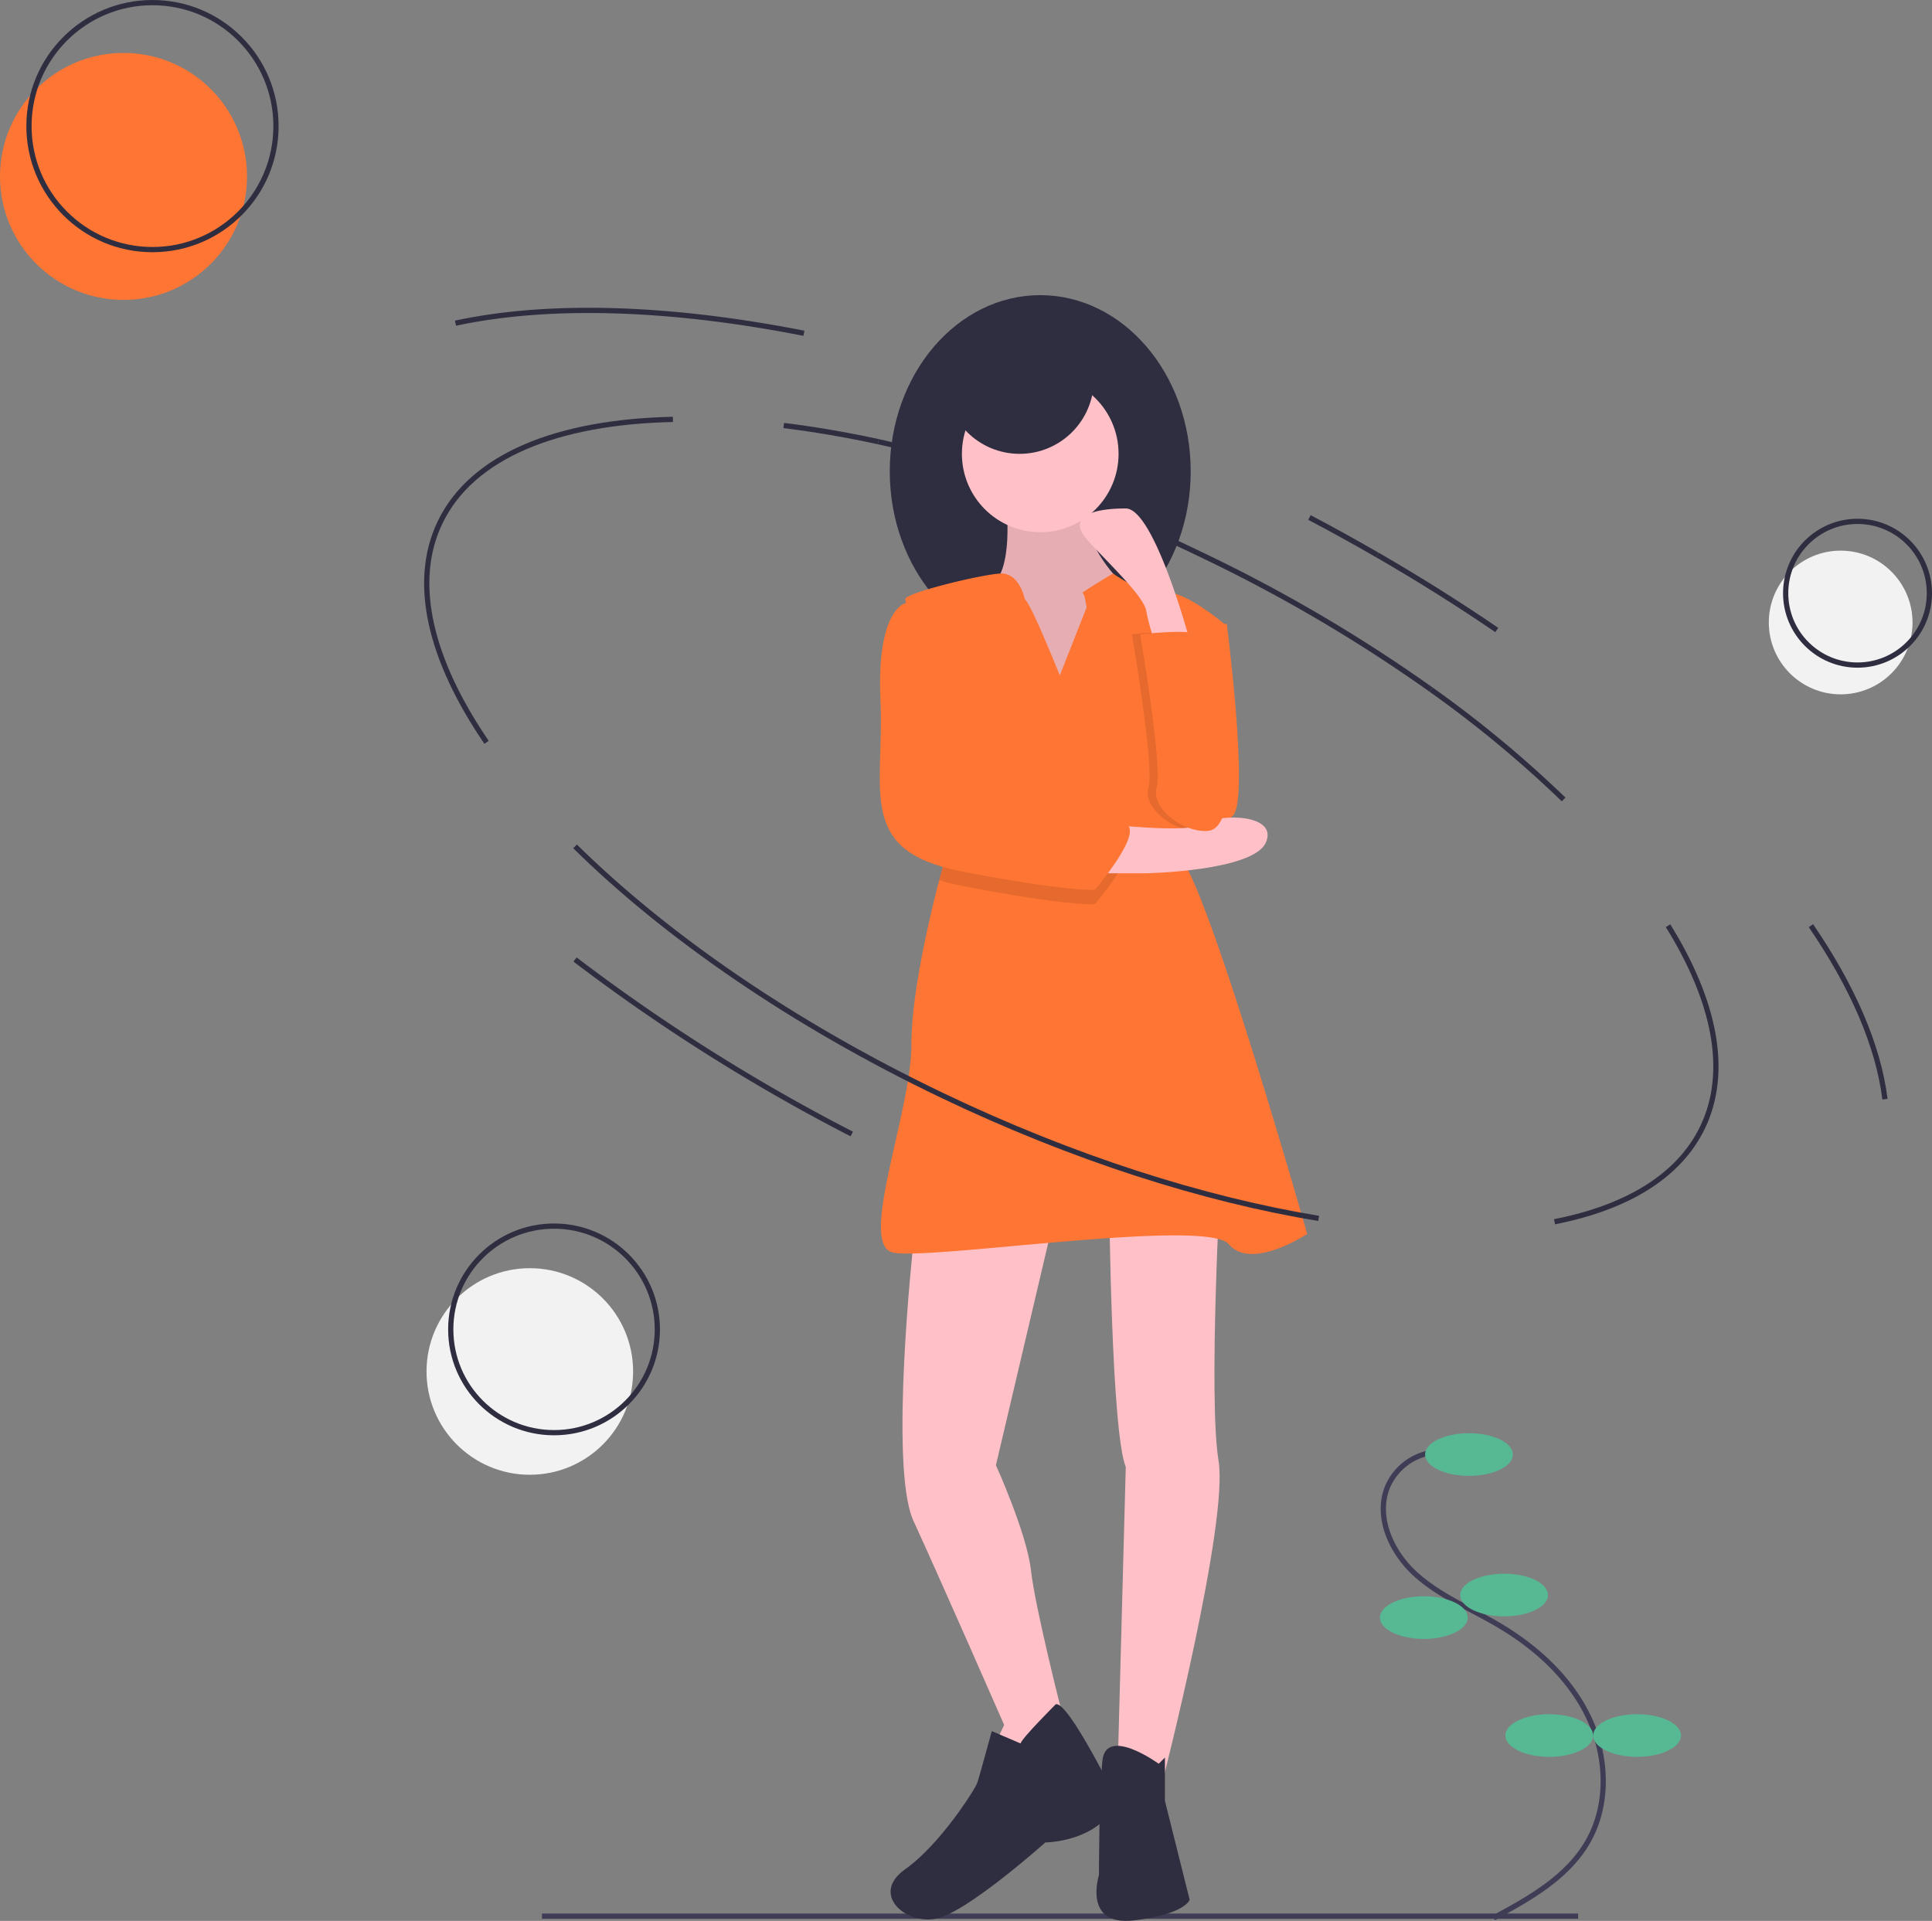 <svg id="thinking_girl" xmlns="http://www.w3.org/2000/svg" width="369.363" height="367.278" viewBox="0 0 369.363 367.278">
  <rect x="0" y="0" width="369.363" height="367.278" fill="#808080" stroke="none"/>
  <path id="Path_308" data-name="Path 308" d="M749.9,256.8q6.644,3.507,12.989,7.178" transform="translate(-499.559 -157.86)" fill="none" stroke="#2f2e41" stroke-miterlimit="10" stroke-width="1"/>
  <path id="Path_309" data-name="Path 309" d="M562.441,223.849A283.367,283.367,0,0,1,624.1,245.417a294.935,294.935,0,0,1,44.016,25.833" transform="translate(-394.525 -139.4)" fill="none" stroke="#2f2e41" stroke-miterlimit="10" stroke-width="1"/>
  <line id="Line_5" data-name="Line 5" x2="198.102" transform="translate(103.608 366.366)" fill="none" stroke="#3f3d56" stroke-miterlimit="10" stroke-width="1"/>
  <path id="Path_310" data-name="Path 310" d="M521.327,216.817c5.806.714,11.85,1.745,18.078,3.092" transform="translate(-371.489 -135.46)" fill="none" stroke="#2f2e41" stroke-miterlimit="10" stroke-width="1"/>
  <path id="Path_311" data-name="Path 311" d="M377.537,275.9c-10.726-15.7-14.411-30.528-8.9-42.033,6.1-12.725,22.411-19.235,44.528-19.714" transform="translate(-284.515 -133.967)" fill="none" stroke="#2f2e41" stroke-miterlimit="10" stroke-width="1"/>
  <path id="Path_312" data-name="Path 312" d="M878.156,434.318c8.94,14.392,11.714,27.885,6.615,38.531-4.487,9.368-14.514,15.368-28.317,18.073" transform="translate(-559.258 -257.325)" fill="none" stroke="#2f2e41" stroke-miterlimit="10" stroke-width="1"/>
  <path id="Path_313" data-name="Path 313" d="M802.78,331.65a219.026,219.026,0,0,1,25.335,21" transform="translate(-529.185 -199.8)" fill="none" stroke="#2f2e41" stroke-miterlimit="10" stroke-width="1"/>
  <path id="Path_314" data-name="Path 314" d="M378.605,169.2c17.8-3.825,40.844-3.145,66.612,1.934" transform="translate(-291.522 -107.411)" fill="none" stroke="#2f2e41" stroke-miterlimit="10" stroke-width="1"/>
  <path id="Path_315" data-name="Path 315" d="M967.943,434.314c7.971,11.643,12.873,22.91,14.154,33.171" transform="translate(-621.725 -257.322)" fill="none" stroke="#2f2e41" stroke-miterlimit="10" stroke-width="1"/>
  <path id="Path_316" data-name="Path 316" d="M779.444,273.12q11.993,6.934,22.82,14.343" transform="translate(-516.11 -167.006)" fill="none" stroke="#2f2e41" stroke-miterlimit="10" stroke-width="1"/>
  <path id="Path_317" data-name="Path 317" d="M792.341,663.141a11.024,11.024,0,0,0-9.5,6.644c-2.376,5.743.683,12.49,5.276,16.678s10.492,6.582,15.852,9.729c7.2,4.226,13.669,10.094,17.271,17.625s3.986,16.86-.249,24.055c-3.93,6.678-11.077,10.675-17.892,14.361" transform="translate(-517.55 -385.533)" fill="none" stroke="#3f3d56" stroke-miterlimit="10" stroke-width="1"/>
  <ellipse id="Ellipse_13" data-name="Ellipse 13" cx="8.394" cy="4.077" rx="8.394" ry="4.077" transform="translate(272.45 274.031)" fill="#57b894"/>
  <ellipse id="Ellipse_14" data-name="Ellipse 14" cx="8.394" cy="4.077" rx="8.394" ry="4.077" transform="translate(279.165 300.892)" fill="#57b894"/>
  <ellipse id="Ellipse_15" data-name="Ellipse 15" cx="8.394" cy="4.077" rx="8.394" ry="4.077" transform="translate(263.816 305.209)" fill="#57b894"/>
  <ellipse id="Ellipse_16" data-name="Ellipse 16" cx="8.394" cy="4.077" rx="8.394" ry="4.077" transform="translate(287.799 327.754)" fill="#57b894"/>
  <ellipse id="Ellipse_17" data-name="Ellipse 17" cx="8.394" cy="4.077" rx="8.394" ry="4.077" transform="translate(304.587 327.754)" fill="#57b894"/>
  <path id="Path_318" data-name="Path 318" d="M693.49,303.075h4.729s4.335,33.5,1.182,36.648-11.822,5.123-13,0,0-24.038,0-24.038Z" transform="translate(-463.682 -183.79)" fill="#ff7533"/>
  <ellipse id="Ellipse_18" data-name="Ellipse 18" cx="28.767" cy="33.693" rx="28.767" ry="33.693" transform="translate(170.107 56.431)" fill="#2f2e41"/>
  <path id="Path_319" data-name="Path 319" d="M612.452,246.073s1.576,13-3.152,15.763,5.517,18.521,5.517,18.521l12.216,3.153,8.275-11.428-1.576-11.822s-9.458-9.458-5.123-18.127Z" transform="translate(-420.081 -149.644)" fill="#ffc1c7"/>
  <path id="Path_320" data-name="Path 320" d="M612.452,246.073s1.576,13-3.152,15.763,5.517,18.521,5.517,18.521l12.216,3.153,8.275-11.428-1.576-11.822s-9.458-9.458-5.123-18.127Z" transform="translate(-420.081 -149.644)" opacity="0.1"/>
  <path id="Path_321" data-name="Path 321" d="M575.051,566.613s-4.729,42.953,0,53.2,17.339,39.013,17.339,39.013l-3.941,8.275,10.64-2.364,4.335-8.275s-5.123-20.1-5.911-27.191-6.7-20.1-6.7-20.1l11.034-46.894Z" transform="translate(-400.412 -329.02)" fill="#ffc1c7"/>
  <path id="Path_322" data-name="Path 322" d="M662.869,548.777s.394,43.348,3.153,50.071l-1.576,58.716,8.67,1.157s12.61-49.259,10.64-61.081.394-54.381.394-54.381Z" transform="translate(-450.794 -318.364)" fill="#ffc1c7"/>
  <circle id="Ellipse_19" data-name="Ellipse 19" cx="14.975" cy="14.975" r="14.975" transform="translate(183.899 71.8)" fill="#ffc1c7"/>
  <path id="Path_323" data-name="Path 323" d="M645.078,407.447s-10.64,7.093-14.975,1.97-57.534,3.153-64.233,1.576,3.547-26.8,3.547-39.8c0-9.73,3.531-24.531,5.308-31.372.6-2.3,1-3.7,1-3.7s4.043-11.5,3.287-16.283a4.107,4.107,0,0,0-.3-1.052,2.148,2.148,0,0,0-.232-.4c-1.888-2.518-7.3-20.882-9.4-28.767a35.586,35.586,0,0,1-.847-3.547c0-1.182,14.581-4.729,18.226-4.9s4.63,4.9,4.63,4.9c1.182.788,6.7,14.581,6.7,14.581l5.123-13s-.394-2.759-.788-2.759,5.828-3.72,5.828-3.72,6.388,4.508,9.934,3.72,11.822,6.305,11.822,6.305-14.581,36.648-8.67,44.53S645.078,407.447,645.078,407.447Z" transform="translate(-395.173 -171.517)" fill="#ff7533"/>
  <path id="Path_324" data-name="Path 324" d="M599.349,772.857s-6.7,6.7-6.7,7.487l-5.517-2.364s-2.364,8.669-2.758,9.852-7.093,11.822-13.792,16.551,0,10.64,5.911,9.458,20.886-14.581,20.886-14.581,10.246,0,13.792-7.881C611.171,791.378,601.713,772.069,599.349,772.857Z" transform="translate(-397.52 -446.993)" fill="#2f2e41"/>
  <path id="Path_325" data-name="Path 325" d="M669.2,794.366s-10.124-7.355-10.776-.525-.652,21.8-.652,21.8-3.153,9.852,6.7,8.67,10.64-3.941,10.64-3.941l-4.729-18.915v-8.276Z" transform="translate(-447.671 -457.135)" fill="#2f2e41"/>
  <path id="Path_326" data-name="Path 326" d="M585.469,329.154c-1.888-2.518-7.3-20.882-9.4-28.767h1.911s4.8,18.785,7.72,29.165A2.157,2.157,0,0,0,585.469,329.154Z" transform="translate(-402.161 -182.283)" opacity="0.1"/>
  <path id="Path_327" data-name="Path 327" d="M618.668,393.666s-5.517.394-25.614-3.547a40.175,40.175,0,0,1-4.15-1.029c.6-2.3,1-3.7,1-3.7s4.043-11.5,3.287-16.283a34.543,34.543,0,0,0,1.836,5.643c.788.394,26.009,4.729,29.555,6.305S618.668,393.666,618.668,393.666Z" transform="translate(-409.352 -220.788)" opacity="0.1"/>
  <path id="Path_328" data-name="Path 328" d="M672.727,307.042s10.869-1.341,11.543.421,3.432,18.795,4.614,20.978,1.576,15.722-3.152,16.159-11.034-4.367-9.852-8.3S672.727,307.042,672.727,307.042Z" transform="translate(-456.317 -185.739)" opacity="0.1"/>
  <path id="Path_329" data-name="Path 329" d="M655.661,388.48s16.551,1.97,19.309,0,14.187-1.97,11.822,3.547-22.856,5.911-22.856,5.911H652.114Z" transform="translate(-444.768 -230.97)" fill="#ffc1c7"/>
  <path id="Path_330" data-name="Path 330" d="M570.7,294.112h-2.759s-5.517,1.182-4.729,18.521-4.729,28.767,15.369,32.708,25.615,3.547,25.615,3.547,9.458-11.034,5.911-12.61-28.767-5.911-29.555-6.305S570.7,294.112,570.7,294.112Z" transform="translate(-394.884 -178.768)" fill="#ff7533"/>
  <path id="Path_331" data-name="Path 331" d="M671.3,278.792s-6.905-25.905-12.422-25.905-11.822,1.182-7.093,6.305,10.64,10.64,11.034,13.4a37.129,37.129,0,0,0,1.97,6.7Z" transform="translate(-443.654 -155.67)" fill="#ffc1c7"/>
  <path id="Path_332" data-name="Path 332" d="M676.312,307.042s10.869-1.341,11.543.421,3.432,18.795,4.614,20.978,1.576,15.722-3.153,16.159-11.034-4.367-9.852-8.3S676.312,307.042,676.312,307.042Z" transform="translate(-458.326 -185.739)" fill="#ff7533"/>
  <circle id="Ellipse_20" data-name="Ellipse 20" cx="14.187" cy="14.187" r="14.187" transform="translate(180.746 58.401)" fill="#2f2e41"/>
  <path id="Path_333" data-name="Path 333" d="M572.744,470.953c-22.015-3.628-46.92-11.516-72.044-23.55-28.606-13.7-52.845-30.553-70.117-47.584" transform="translate(-320.645 -237.995)" fill="none" stroke="#2f2e41" stroke-miterlimit="10" stroke-width="1"/>
  <path id="Path_334" data-name="Path 334" d="M483.483,482.385a356.209,356.209,0,0,1-52.9-33.359" transform="translate(-320.644 -265.566)" fill="none" stroke="#2f2e41" stroke-miterlimit="10" stroke-width="1"/>
  <circle id="Ellipse_21" data-name="Ellipse 21" cx="23.612" cy="23.612" r="23.612" transform="translate(0 10.12)" fill="#ff7533"/>
  <circle id="Ellipse_22" data-name="Ellipse 22" cx="23.612" cy="23.612" r="23.612" transform="translate(5.539 0.5)" fill="none" stroke="#2f2e41" stroke-miterlimit="10" stroke-width="1"/>
  <circle id="Ellipse_23" data-name="Ellipse 23" cx="13.738" cy="13.738" r="13.738" transform="translate(338.164 105.282)" fill="#f2f2f2"/>
  <circle id="Ellipse_24" data-name="Ellipse 24" cx="13.738" cy="13.738" r="13.738" transform="translate(341.386 99.685)" fill="none" stroke="#2f2e41" stroke-miterlimit="10" stroke-width="1"/>
  <circle id="Ellipse_25" data-name="Ellipse 25" cx="19.748" cy="19.748" r="19.748" transform="translate(81.543 242.477)" fill="#f2f2f2"/>
  <circle id="Ellipse_26" data-name="Ellipse 26" cx="19.748" cy="19.748" r="19.748" transform="translate(86.176 234.431)" fill="none" stroke="#2f2e41" stroke-miterlimit="10" stroke-width="1"/>
</svg>
